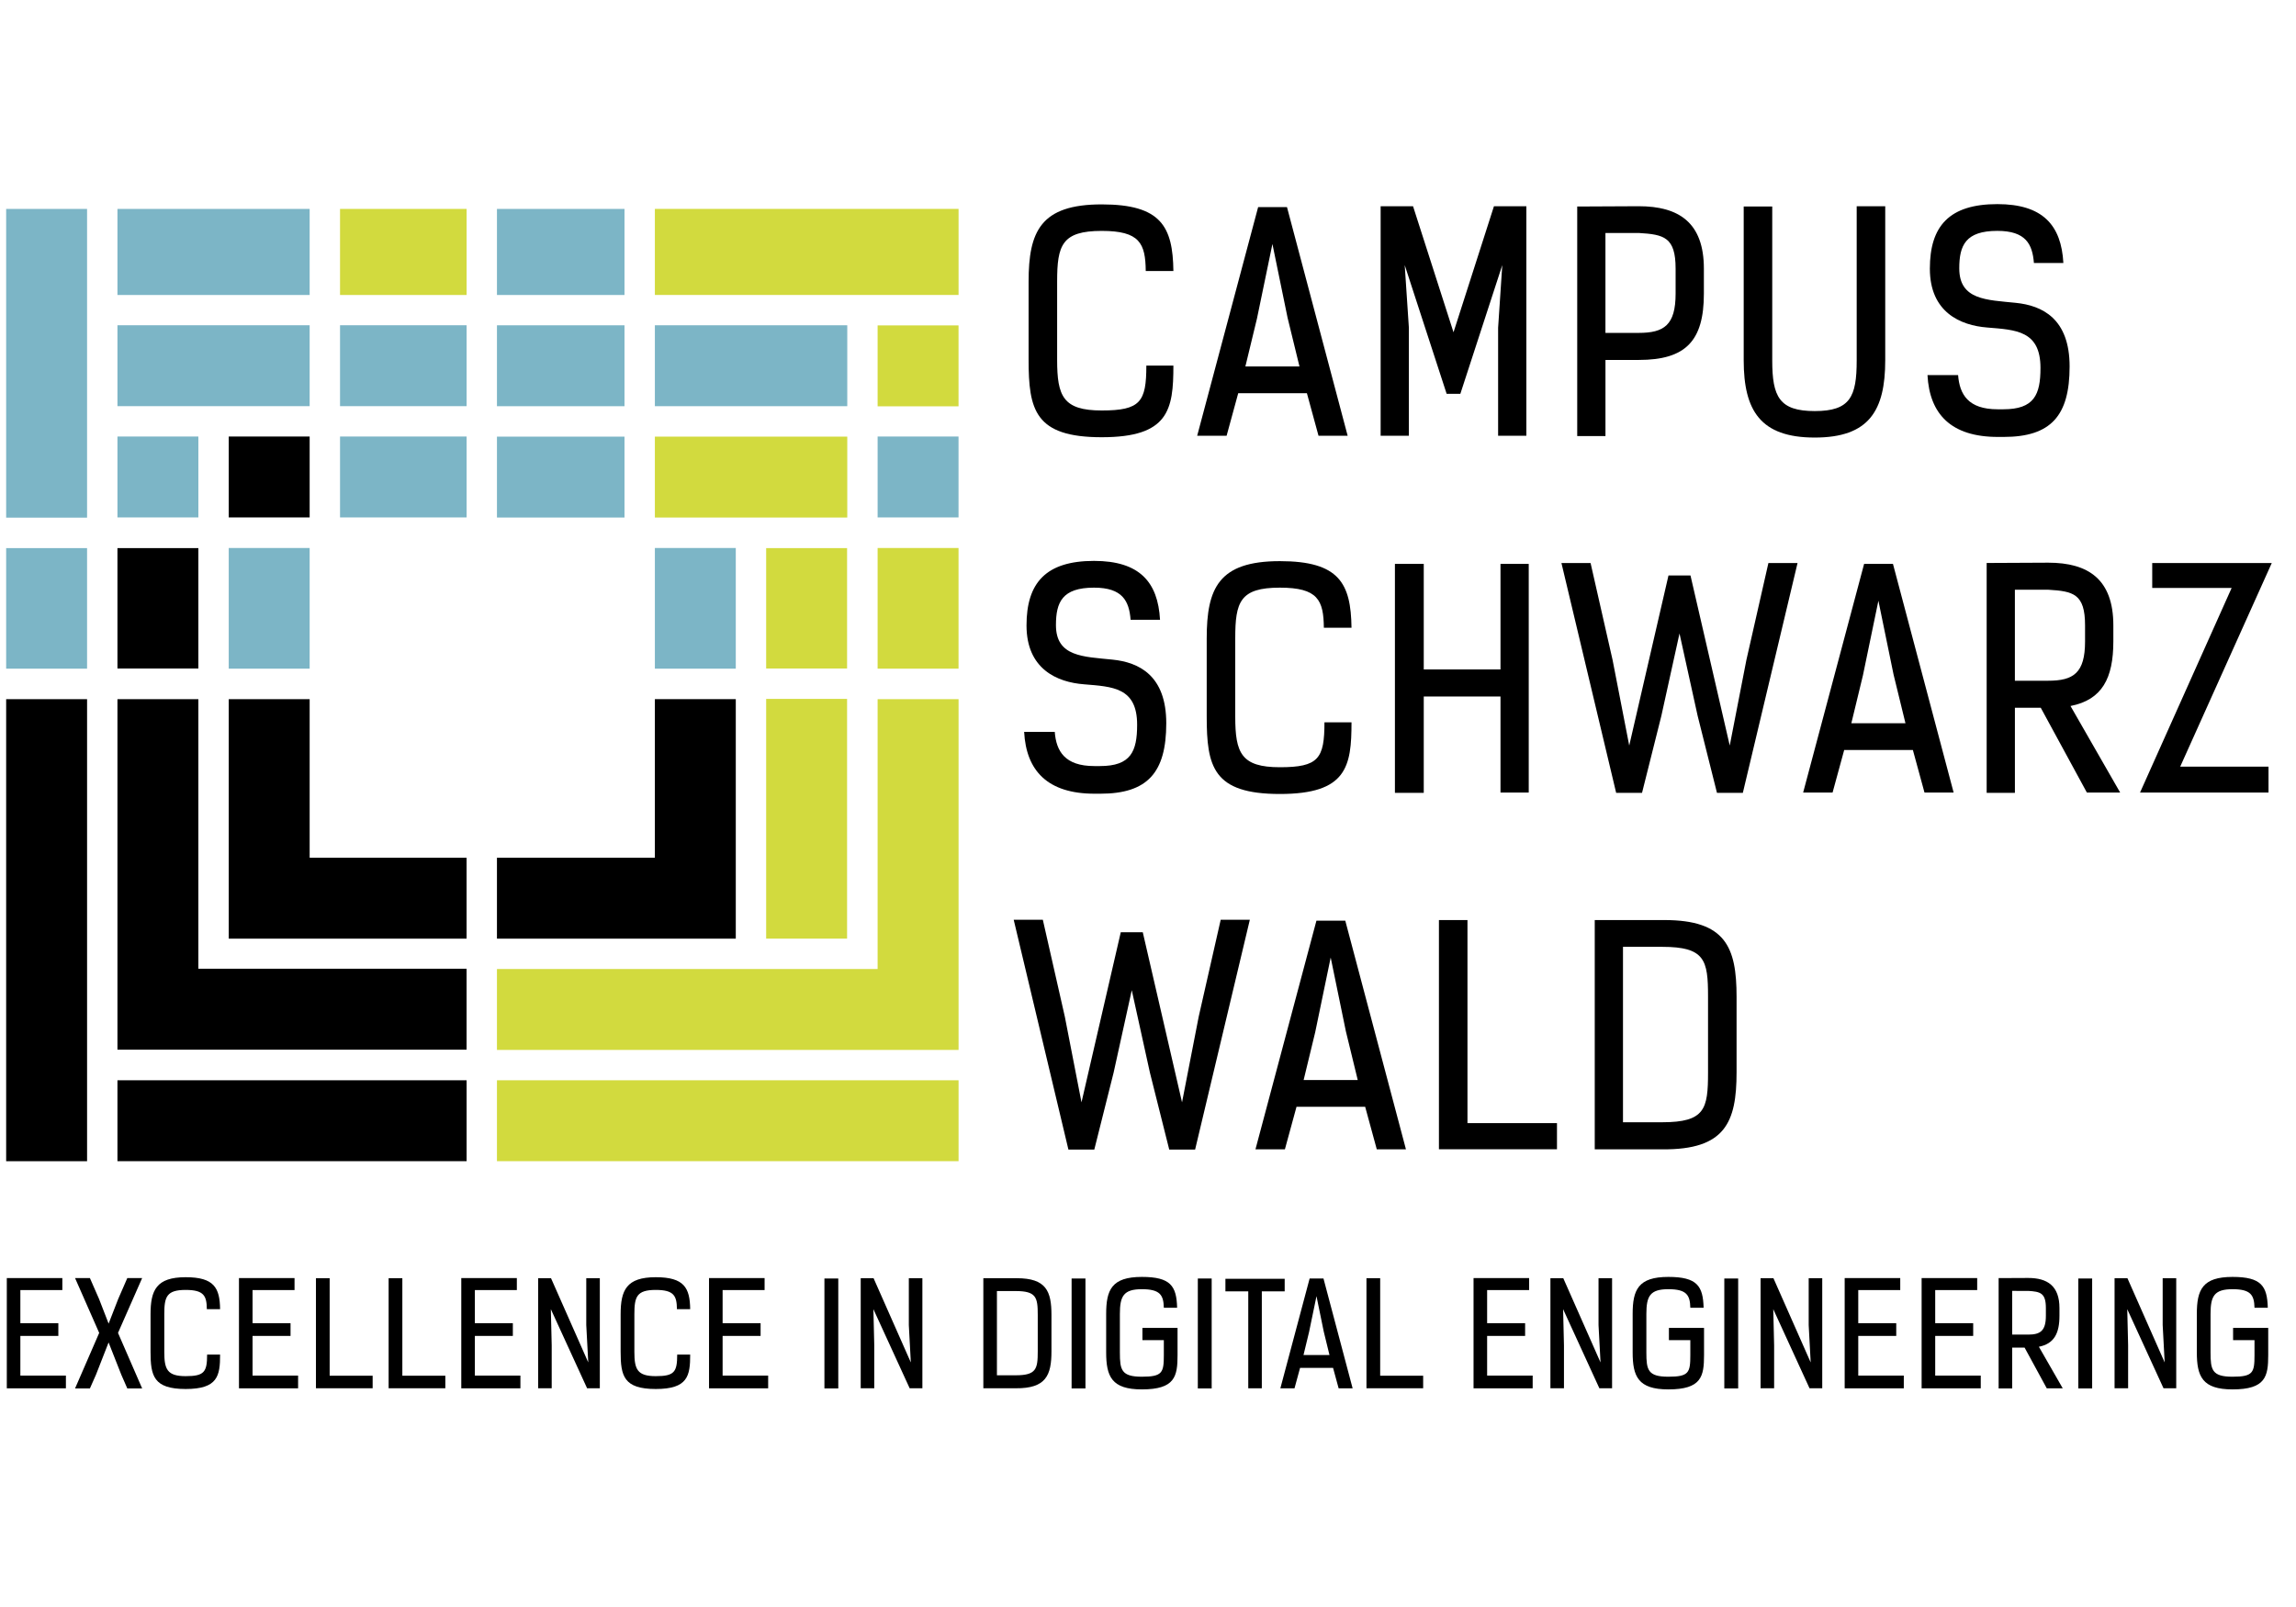 <?xml version="1.0" encoding="utf-8"?>
<!-- Generator: Adobe Illustrator 26.0.2, SVG Export Plug-In . SVG Version: 6.00 Build 0)  -->
<svg version="1.1" xmlns="http://www.w3.org/2000/svg" xmlns:xlink="http://www.w3.org/1999/xlink" x="0px" y="0px"
	 viewBox="0 0 850.39 595.28" style="enable-background:new 0 0 850.39 595.28;" xml:space="preserve">
<style type="text/css">
	.st0{fill:#D2DA3E;}
	.st1{fill:#7CB5C6;}
</style>
<g id="Ebene_1">
	<g>
		<path d="M424.36,100.4c-0.11-10.24-2.2-14.87-16.3-14.87c-14.76,0-16.52,5.29-16.52,18.72v29.08c0,13.44,2.2,18.72,16.52,18.72
			c14.32,0,16.52-3.19,16.52-16.63h10.02c0,16.41-1.76,26.54-26.54,26.54s-27.09-10.13-27.09-28.75v-28.86
			c0-18.61,4.41-28.64,27.09-28.64c22.03,0,26.32,8.26,26.54,24.67H424.36z"/>
		<path d="M488.35,161.41l-4.3-15.75h-25.44l-4.3,15.75h-10.9l22.58-84.7h10.68l22.47,84.7H488.35z M471.28,90.38l-5.73,27.64
			l-4.29,17.73h20.04l-4.41-18.06L471.28,90.38z"/>
		<path d="M538.35,123.09l14.98-46.7h12v85.03h-10.46v-39.98l1.54-23.24l-15.53,47.69h-5.07l-15.53-47.69l1.54,23.24v39.98h-10.46
			V76.39h12L538.35,123.09z"/>
		<path d="M606.96,76.39c14.87,0,24.12,6.06,24.12,23.13v9.25c0,17.51-6.72,24.56-24.12,24.56h-12.33v28.2h-10.46V76.5L606.96,76.39
			z M594.62,86.3v37.01h12.33c9.36,0,13.66-2.86,13.66-14.54v-9.25c0-11.67-4.29-12.67-13.66-13.22H594.62z"/>
		<path d="M687.68,76.39h10.57v57.05c0,18.61-5.95,28.64-26.1,28.64s-26.32-10.02-26.32-28.64V76.5h10.57v57.05
			c0,13.44,2.64,18.72,15.75,18.72s15.53-5.29,15.53-18.72V76.39z"/>
		<path d="M753.32,97.42c-0.55-6.94-2.97-11.9-13.55-11.9c-11.79,0-14.1,5.4-14.1,13.88c0,11.79,10.24,11.67,20.93,12.78
			c9.8,0.99,19.94,5.84,19.94,23.57c0,18.28-6.94,26.1-24.45,26.1H740c-17.4,0-25.33-8.48-26.1-22.91h11.34
			c0.55,7.16,3.74,12.67,14.65,12.67h2.09c11.45,0,13.77-5.4,13.77-15.31c0-13.88-9.14-14.1-19.71-14.98
			c-9.91-0.77-21.26-5.62-21.26-21.81c0-15.75,7.16-23.9,25-23.9c16.85,0,23.68,7.82,24.45,21.81H753.32z"/>
		<path d="M418.75,229.58c-0.55-6.94-2.97-11.9-13.55-11.9c-11.78,0-14.1,5.4-14.1,13.88c0,11.79,10.24,11.67,20.93,12.78
			c9.8,0.99,19.93,5.84,19.93,23.57c0,18.28-6.94,26.1-24.45,26.1h-2.09c-17.4,0-25.33-8.48-26.1-22.91h11.34
			c0.55,7.16,3.74,12.67,14.65,12.67h2.09c11.45,0,13.77-5.4,13.77-15.31c0-13.88-9.14-14.1-19.71-14.98
			c-9.91-0.77-21.26-5.62-21.26-21.81c0-15.75,7.16-23.9,25-23.9c16.85,0,23.68,7.82,24.45,21.81H418.75z"/>
		<path d="M490.33,232.55c-0.11-10.24-2.2-14.87-16.3-14.87c-14.76,0-16.52,5.29-16.52,18.72v29.08c0,13.44,2.2,18.72,16.52,18.72
			c14.32,0,16.52-3.19,16.52-16.63h10.02c0,16.41-1.76,26.54-26.54,26.54s-27.09-10.13-27.09-28.75v-28.86
			c0-18.61,4.41-28.64,27.09-28.64c22.03,0,26.32,8.26,26.54,24.67H490.33z"/>
		<path d="M555.75,293.57V258h-28.42v35.69h-10.68v-84.81h10.68v39.1h28.42v-39.1h10.46v84.7H555.75z"/>
		<path d="M617.97,213.17h8.15l14.54,63l6.17-31.72l8.15-35.9h10.79l-20.26,85.14h-9.58l-7.16-28.53l-6.72-30.51l-6.72,30.51
			l-7.16,28.53h-9.58l-20.27-85.14h10.79l8.15,35.9l6.17,31.72L617.97,213.17z"/>
		<path d="M712.79,293.57l-4.3-15.75h-25.44l-4.3,15.75h-10.9l22.58-84.7h10.68l22.47,84.7H712.79z M695.72,222.53l-5.73,27.64
			l-4.29,17.73h20.04l-4.41-18.06L695.72,222.53z"/>
		<path d="M766.87,261.52l18.39,32.05h-12.33l-17.07-31.39h-9.58v31.5h-10.46v-85.14l22.8-0.11c14.87,0,24.12,6.17,24.12,23.24v5.95
			C782.73,251.17,778.65,259.21,766.87,261.52z M746.27,218.46v33.7h12.33c9.36,0,13.66-2.86,13.66-14.54v-5.95
			c0-11.67-4.29-12.67-13.66-13.22H746.27z"/>
		<path d="M807.5,283.99h32.71v9.58h-47.58l33.92-75.77h-29.41v-9.25h44.28L807.5,283.99z"/>
		<path d="M415.11,345.33h8.15l14.54,63l6.17-31.72l8.15-35.91h10.79l-20.27,85.14h-9.58l-7.16-28.53l-6.72-30.51l-6.72,30.51
			l-7.16,28.53h-9.58l-20.27-85.14h10.79l8.15,35.91l6.17,31.72L415.11,345.33z"/>
		<path d="M509.93,425.73l-4.3-15.75H480.2l-4.3,15.75H465l22.58-84.7h10.68l22.47,84.7H509.93z M492.86,354.69l-5.73,27.64
			l-4.29,17.73h20.04L498.48,382L492.86,354.69z"/>
		<path d="M532.95,425.73v-84.92h10.57v75.22h33.15v9.69H532.95z"/>
		<path d="M590.66,425.73v-84.92h25.77c22.69,0,26.76,10.02,26.76,28.42v27.98c0,18.5-4.19,28.75-27.53,28.53H590.66z
			 M615.66,415.71c15.86,0,16.96-4.96,16.96-18.39v-28.2c0-13.44-1.1-18.39-16.96-18.39h-14.54v64.98H615.66z"/>
	</g>
	<g>
		<path d="M23.09,473.43v4.44H7.54v12.27h14.07v4.71H7.54v14.7h16.87v4.71H2.52v-40.83H23.09z"/>
		<path d="M40.23,490.3l3.54-9.1l3.38-7.77h5.5l-8.94,20.31l8.94,20.57h-5.5l-2.22-5.08l-4.71-11.95l-4.65,11.9l-2.27,5.13h-5.5
			l8.94-20.57l-8.94-20.31h5.5l3.38,7.72L40.23,490.3z"/>
		<path d="M76.61,484.96c-0.05-4.92-1.06-7.14-7.83-7.14c-7.09,0-7.93,2.54-7.93,8.99v13.96c0,6.45,1.06,8.99,7.93,8.99
			c6.88,0,7.93-1.53,7.93-7.99h4.81c0,7.88-0.85,12.75-12.75,12.75c-11.9,0-13.01-4.87-13.01-13.8v-13.86
			c0-8.94,2.12-13.75,13.01-13.75c10.58,0,12.64,3.97,12.75,11.85H76.61z"/>
		<path d="M109.09,473.43v4.44H93.54v12.27h14.07v4.71H93.54v14.7h16.87v4.71h-21.9v-40.83H109.09z"/>
		<path d="M117.02,514.26v-40.78h5.08v36.12h15.92v4.65H117.02z"/>
		<path d="M143.94,514.26v-40.78h5.08v36.12h15.92v4.65H143.94z"/>
		<path d="M191.43,473.43v4.44h-15.55v12.27h14.07v4.71h-14.07v14.7h16.87v4.71h-21.9v-40.83H191.43z"/>
		<path d="M217.88,504.68l-0.74-13.86v-17.35h5.02v40.78h-4.71l-13.43-29.3l0.32,13.38v15.92h-5.02v-40.78h4.76L217.88,504.68z"/>
		<path d="M250.72,484.96c-0.05-4.92-1.06-7.14-7.83-7.14c-7.09,0-7.93,2.54-7.93,8.99v13.96c0,6.45,1.06,8.99,7.93,8.99
			c6.88,0,7.93-1.53,7.93-7.99h4.81c0,7.88-0.85,12.75-12.75,12.75c-11.9,0-13.01-4.87-13.01-13.8v-13.86
			c0-8.94,2.12-13.75,13.01-13.75c10.58,0,12.64,3.97,12.75,11.85H250.72z"/>
		<path d="M283.19,473.43v4.44h-15.55v12.27h14.07v4.71h-14.07v14.7h16.87v4.71h-21.9v-40.83H283.19z"/>
		<path d="M305.35,514.31v-40.72h5.13v40.72H305.35z"/>
		<path d="M337.35,504.68l-0.74-13.86v-17.35h5.02v40.78h-4.71l-13.43-29.3l0.32,13.38v15.92h-5.02v-40.78h4.76L337.35,504.68z"/>
		<path d="M364.21,514.26v-40.78h12.38c10.9,0,12.85,4.81,12.85,13.64v13.43c0,8.88-2.01,13.8-13.22,13.7H364.21z M376.22,509.44
			c7.62,0,8.14-2.38,8.14-8.83v-13.54c0-6.45-0.53-8.83-8.14-8.83h-6.98v31.2H376.22z"/>
		<path d="M396.9,514.31v-40.72h5.13v40.72H396.9z"/>
		<path d="M431.06,484.43c-0.11-4.71-1.38-6.88-8.14-6.88s-8.14,2.54-8.14,9.15v14.28c0,6.45,0.53,8.99,8.14,8.99
			c7.62,0,8.14-1.53,8.14-7.99v-5.55h-7.93v-4.55h13.01v10.1c0,7.88-0.95,12.69-13.22,12.69c-11.21,0-13.22-4.81-13.22-13.75v-14.17
			c0-8.94,2.01-13.75,13.22-13.75c10.68,0,12.85,3.38,13.06,11.42H431.06z"/>
		<path d="M443.65,514.31v-40.72h5.13v40.72H443.65z"/>
		<path d="M467.35,478.35v35.91h-5.02v-35.91h-8.46v-4.65h21.95v4.65H467.35z"/>
		<path d="M495.8,514.26l-2.06-7.56h-12.22l-2.06,7.56h-5.24l10.84-40.67h5.13l10.79,40.67H495.8z M487.6,480.14l-2.75,13.27
			l-2.06,8.52h9.62l-2.12-8.67L487.6,480.14z"/>
		<path d="M506.11,514.26v-40.78h5.08v36.12h15.92v4.65H506.11z"/>
		<path d="M566.35,473.43v4.44H550.8v12.27h14.07v4.71H550.8v14.7h16.87v4.71h-21.9v-40.83H566.35z"/>
		<path d="M592.8,504.68l-0.74-13.86v-17.35h5.02v40.78h-4.71l-13.43-29.3l0.32,13.38v15.92h-5.02v-40.78h4.76L592.8,504.68z"/>
		<path d="M626.06,484.43c-0.11-4.71-1.38-6.88-8.14-6.88s-8.14,2.54-8.14,9.15v14.28c0,6.45,0.53,8.99,8.14,8.99
			c7.62,0,8.14-1.53,8.14-7.99v-5.55h-7.93v-4.55h13.01v10.1c0,7.88-0.95,12.69-13.22,12.69c-11.21,0-13.22-4.81-13.22-13.75v-14.17
			c0-8.94,2.01-13.75,13.22-13.75c10.68,0,12.85,3.38,13.06,11.42H626.06z"/>
		<path d="M638.65,514.31v-40.72h5.13v40.72H638.65z"/>
		<path d="M670.64,504.68l-0.74-13.86v-17.35h5.02v40.78h-4.71l-13.43-29.3l0.32,13.38v15.92h-5.02v-40.78h4.76L670.64,504.68z"/>
		<path d="M703.81,473.43v4.44h-15.55v12.27h14.07v4.71h-14.07v14.7h16.87v4.71h-21.9v-40.83H703.81z"/>
		<path d="M732.31,473.43v4.44h-15.55v12.27h14.07v4.71h-14.07v14.7h16.87v4.71h-21.9v-40.83H732.31z"/>
		<path d="M755.16,498.87l8.83,15.39h-5.92l-8.2-15.07h-4.6v15.13h-5.02v-40.88l10.95-0.05c7.14,0,11.58,2.96,11.58,11.16v2.86
			C762.78,493.89,760.82,497.75,755.16,498.87z M745.27,478.19v16.18h5.92c4.5,0,6.56-1.38,6.56-6.98v-2.86
			c0-5.61-2.06-6.08-6.56-6.35H745.27z"/>
		<path d="M769.76,514.31v-40.72h5.13v40.72H769.76z"/>
		<path d="M801.75,504.68l-0.74-13.86v-17.35h5.02v40.78h-4.71l-13.43-29.3l0.32,13.38v15.92h-5.02v-40.78h4.76L801.75,504.68z"/>
		<path d="M835.02,484.43c-0.11-4.71-1.38-6.88-8.14-6.88s-8.14,2.54-8.14,9.15v14.28c0,6.45,0.53,8.99,8.14,8.99
			c7.62,0,8.14-1.53,8.14-7.99v-5.55h-7.93v-4.55h13.01v10.1c0,7.88-0.95,12.69-13.22,12.69c-11.21,0-13.22-4.81-13.22-13.75v-14.17
			c0-8.94,2.01-13.75,13.22-13.75c10.68,0,12.85,3.38,13.06,11.42H835.02z"/>
	</g>
</g>
<g id="Logo">
	<rect x="184.06" y="400.16" class="st0" width="170.97" height="29.97"/>
	<rect x="43.5" y="400.16" width="129.32" height="29.97"/>
	<polygon class="st0" points="325.05,258.99 325.05,358.95 184.06,358.95 184.06,388.92 355.03,388.92 355.03,258.99 	"/>
	<polygon points="73.47,358.84 73.47,258.99 43.5,258.99 43.5,358.84 43.5,362.93 43.5,388.82 172.81,388.82 172.81,358.84 	"/>
	<polygon points="114.69,317.73 114.69,258.99 84.72,258.99 84.72,317.73 84.72,320.43 84.72,347.7 172.81,347.7 172.81,317.73 	"/>
	<rect x="283.77" y="258.89" class="st0" width="29.97" height="88.8"/>
	<polygon points="242.55,258.98 242.55,317.73 184.06,317.73 184.06,347.7 272.52,347.7 272.52,321.66 272.52,317.73 272.52,258.98 
			"/>
	<rect x="2.28" y="258.99" width="29.97" height="171.15"/>
	<rect x="84.72" y="202.99" class="st1" width="29.97" height="44.7"/>
	<rect x="43.5" y="203.03" width="29.97" height="44.6"/>
	<rect x="2.28" y="203.03" class="st1" width="29.97" height="44.66"/>
	<rect x="84.72" y="161.7" width="29.97" height="29.97"/>
	<rect x="43.5" y="161.7" class="st1" width="29.97" height="29.97"/>
	<rect x="43.5" y="120.48" class="st1" width="71.19" height="29.97"/>
	<rect x="125.94" y="161.7" class="st1" width="46.88" height="29.97"/>
	<rect x="125.94" y="120.48" class="st1" width="46.88" height="29.97"/>
	<rect x="184.06" y="161.74" class="st1" width="47.24" height="29.97"/>
	<rect x="184.06" y="120.5" class="st1" width="47.24" height="29.97"/>
	<rect x="2.28" y="77.39" class="st1" width="29.97" height="114.36"/>
	<rect x="43.5" y="77.39" class="st1" width="71.19" height="31.88"/>
	<rect x="125.94" y="77.39" class="st0" width="46.88" height="31.88"/>
	<rect x="184.06" y="77.39" class="st1" width="47.24" height="31.88"/>
	<rect x="242.55" y="77.38" class="st0" width="112.48" height="31.88"/>
	<rect x="242.55" y="120.49" class="st1" width="71.26" height="29.97"/>
	<rect x="242.55" y="161.74" class="st0" width="71.26" height="29.97"/>
	<rect x="325.05" y="120.54" class="st0" width="29.97" height="29.97"/>
	<rect x="325.05" y="161.7" class="st1" width="29.97" height="29.97"/>
	<rect x="242.55" y="202.99" class="st1" width="29.97" height="44.7"/>
	<rect x="283.77" y="203.03" class="st0" width="29.97" height="44.6"/>
	<rect x="325.05" y="202.99" class="st0" width="29.97" height="44.7"/>
</g>
</svg>
